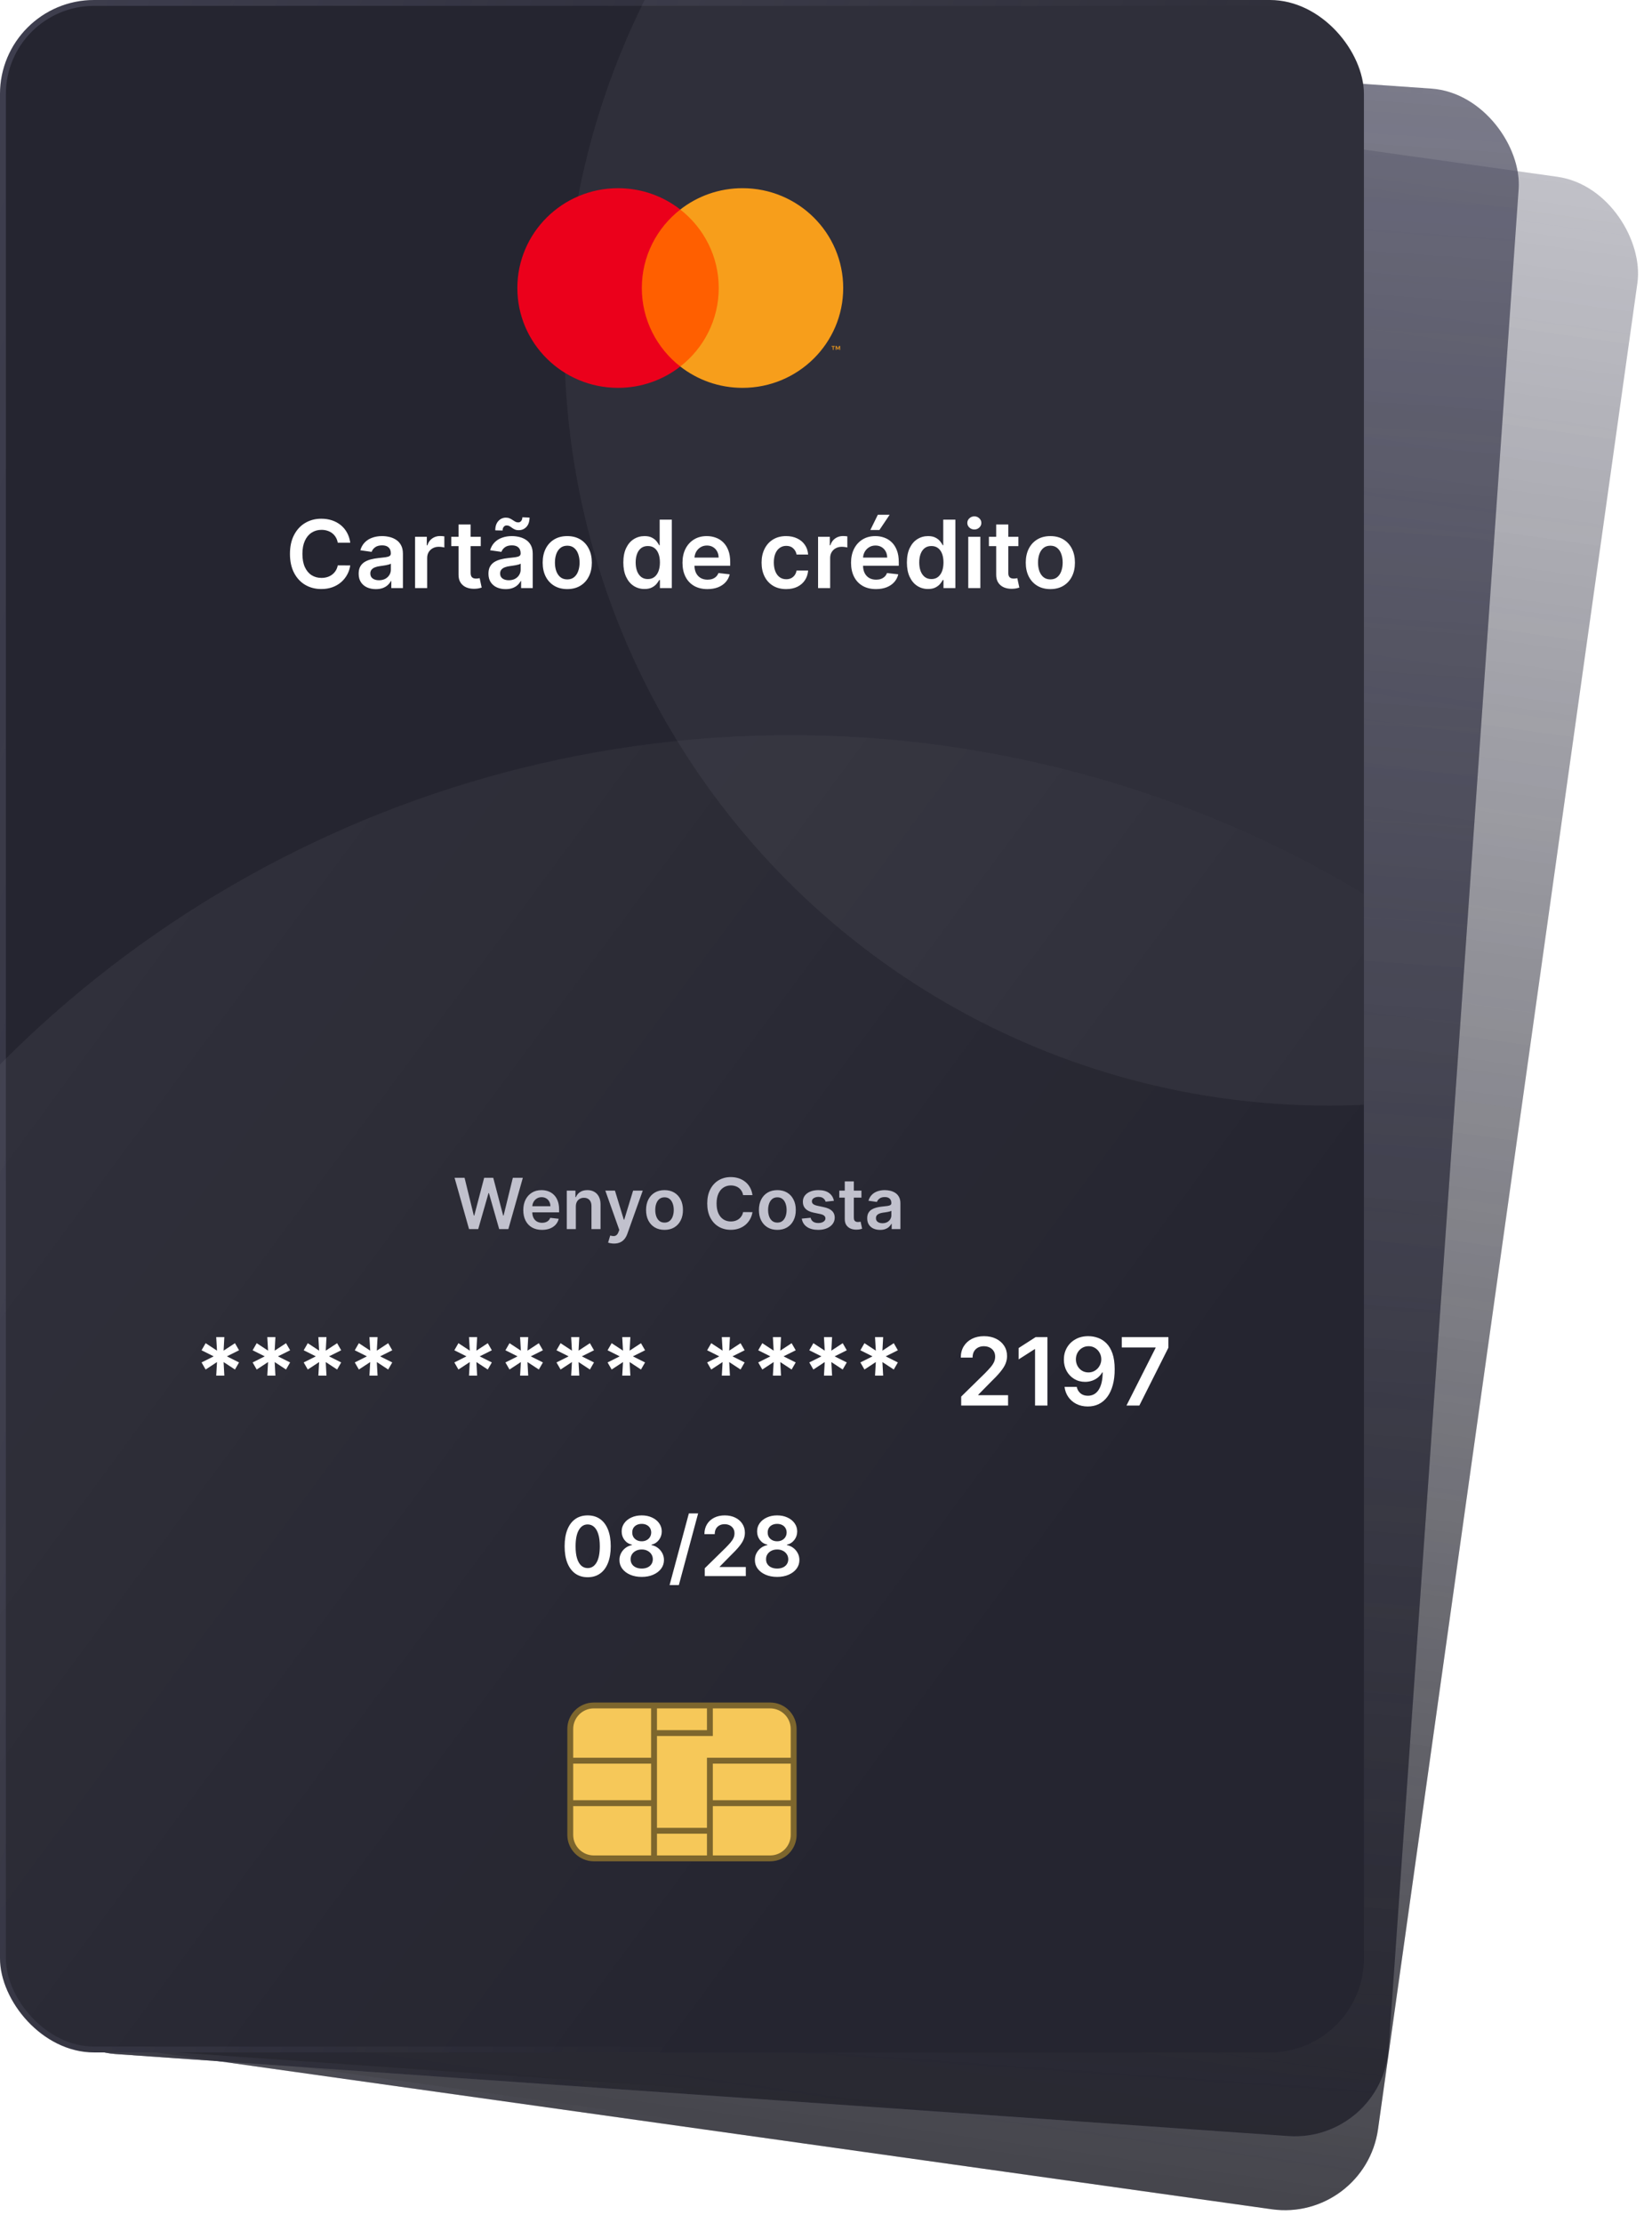 <svg width="281" height="378" viewBox="0 0 281 378" fill="none" xmlns="http://www.w3.org/2000/svg">
<g filter="url(#filter0_b_17_185)">
<rect x="51" width="232" height="349" rx="16" transform="rotate(8 51 0)" fill="#4E4E61" fill-opacity="0.35"/>
<rect x="51" width="232" height="349" rx="16" transform="rotate(8 51 0)" fill="url(#paint0_linear_17_185)" fill-opacity="0.75"/>
<rect x="51.425" y="0.565" width="231" height="348" rx="15.5" transform="rotate(8 51.425 0.565)" stroke="url(#paint1_linear_17_185)" stroke-opacity="0.15"/>
</g>
<g filter="url(#filter1_b_17_185)">
<rect x="28" width="232" height="349" rx="16" transform="rotate(4 28 0)" fill="#4E4E61" fill-opacity="0.75"/>
<rect x="28" width="232" height="349" rx="16" transform="rotate(4 28 0)" fill="url(#paint2_linear_17_185)" fill-opacity="0.75"/>
<rect x="28.464" y="0.534" width="231" height="348" rx="15.5" transform="rotate(4 28.464 0.534)" stroke="url(#paint3_linear_17_185)" stroke-opacity="0.15"/>
</g>
<g filter="url(#filter2_b_17_185)">
<g clip-path="url(#clip0_17_185)">
<rect width="232" height="349" rx="16" fill="#252530"/>
<circle opacity="0.5" cx="226" cy="58" r="130" fill="white" fill-opacity="0.1"/>
<circle opacity="0.5" cx="134.5" cy="314.5" r="189.5" fill="url(#paint4_linear_17_185)" fill-opacity="0.1"/>
<path d="M120.75 290H131C133.209 290 135 291.791 135 294V299.389V306.611V312C135 314.209 133.209 316 131 316H120.75H111.25H101C98.791 316 97 314.209 97 312V306.611V299.389V294C97 291.791 98.791 290 101 290H111.25H120.75Z" fill="#F6C859"/>
<path d="M111.25 290H120.75M111.25 290H101C98.791 290 97 291.791 97 294V299.389M111.25 290V294.694M120.75 290H131C133.209 290 135 291.791 135 294V299.389M120.75 290V294.694H111.25M111.25 316H101C98.791 316 97 314.209 97 312V306.611M111.25 316H120.75M111.25 316V311.306M120.75 316H131C133.209 316 135 314.209 135 312V306.611M120.75 316V311.306M97 306.611V299.389M97 306.611H111.25M135 306.611V299.389M135 306.611H120.75M97 299.389H111.25M135 299.389H120.75V306.611M111.25 299.389V306.611M111.25 299.389V294.694M111.25 306.611V311.306M120.75 306.611V311.306M111.25 311.306H120.75" stroke="#7D662D"/>
<path d="M99.962 268.194C99.144 268.194 98.441 267.987 97.854 267.572C97.271 267.155 96.822 266.553 96.507 265.768C96.195 264.979 96.04 264.029 96.04 262.919C96.043 261.809 96.2 260.864 96.512 260.085C96.827 259.303 97.276 258.706 97.859 258.295C98.446 257.884 99.147 257.679 99.962 257.679C100.778 257.679 101.479 257.884 102.065 258.295C102.652 258.706 103.101 259.303 103.413 260.085C103.727 260.867 103.885 261.812 103.885 262.919C103.885 264.033 103.727 264.984 103.413 265.773C103.101 266.558 102.652 267.158 102.065 267.572C101.482 267.987 100.781 268.194 99.962 268.194ZM99.962 266.638C100.599 266.638 101.101 266.325 101.469 265.698C101.84 265.068 102.025 264.142 102.025 262.919C102.025 262.11 101.941 261.431 101.772 260.881C101.603 260.33 101.364 259.916 101.056 259.638C100.748 259.356 100.383 259.215 99.962 259.215C99.329 259.215 98.829 259.53 98.461 260.16C98.093 260.786 97.907 261.706 97.904 262.919C97.901 263.731 97.982 264.414 98.148 264.967C98.317 265.521 98.555 265.938 98.864 266.22C99.172 266.499 99.538 266.638 99.962 266.638ZM109.156 268.139C108.417 268.139 107.761 268.015 107.187 267.766C106.617 267.518 106.17 267.178 105.845 266.747C105.523 266.313 105.364 265.821 105.368 265.271C105.364 264.843 105.457 264.45 105.646 264.092C105.835 263.734 106.09 263.436 106.412 263.197C106.736 262.955 107.098 262.801 107.495 262.735V262.665C106.972 262.549 106.548 262.283 106.223 261.865C105.901 261.444 105.742 260.959 105.745 260.408C105.742 259.885 105.888 259.417 106.183 259.006C106.478 258.595 106.882 258.272 107.396 258.037C107.91 257.798 108.496 257.679 109.156 257.679C109.809 257.679 110.391 257.798 110.901 258.037C111.415 258.272 111.819 258.595 112.114 259.006C112.412 259.417 112.562 259.885 112.562 260.408C112.562 260.959 112.397 261.444 112.069 261.865C111.745 262.283 111.325 262.549 110.812 262.665V262.735C111.209 262.801 111.567 262.955 111.885 263.197C112.207 263.436 112.462 263.734 112.651 264.092C112.843 264.45 112.939 264.843 112.939 265.271C112.939 265.821 112.777 266.313 112.452 266.747C112.127 267.178 111.68 267.518 111.11 267.766C110.543 268.015 109.892 268.139 109.156 268.139ZM109.156 266.717C109.537 266.717 109.869 266.653 110.15 266.523C110.432 266.391 110.651 266.205 110.807 265.967C110.962 265.728 111.042 265.453 111.045 265.141C111.042 264.817 110.957 264.53 110.792 264.281C110.629 264.029 110.406 263.832 110.12 263.69C109.839 263.547 109.517 263.476 109.156 263.476C108.791 263.476 108.467 263.547 108.182 263.69C107.897 263.832 107.671 264.029 107.505 264.281C107.343 264.53 107.263 264.817 107.267 265.141C107.263 265.453 107.34 265.728 107.495 265.967C107.651 266.202 107.87 266.386 108.152 266.518C108.437 266.651 108.772 266.717 109.156 266.717ZM109.156 262.079C109.468 262.079 109.743 262.016 109.981 261.89C110.223 261.764 110.414 261.588 110.553 261.363C110.692 261.138 110.763 260.877 110.767 260.582C110.763 260.291 110.694 260.036 110.558 259.817C110.422 259.595 110.233 259.424 109.991 259.305C109.749 259.182 109.471 259.121 109.156 259.121C108.834 259.121 108.551 259.182 108.306 259.305C108.064 259.424 107.875 259.595 107.739 259.817C107.607 260.036 107.542 260.291 107.545 260.582C107.542 260.877 107.608 261.138 107.744 261.363C107.883 261.585 108.074 261.761 108.316 261.89C108.561 262.016 108.841 262.079 109.156 262.079ZM118.75 257.341L115.469 269.531H113.893L117.174 257.341H118.75ZM119.878 268V266.668L123.413 263.202C123.751 262.861 124.033 262.558 124.258 262.293C124.484 262.027 124.653 261.771 124.766 261.522C124.878 261.273 124.935 261.008 124.935 260.727C124.935 260.405 124.862 260.13 124.716 259.901C124.57 259.669 124.369 259.49 124.114 259.364C123.859 259.238 123.569 259.175 123.244 259.175C122.909 259.175 122.616 259.245 122.364 259.384C122.112 259.52 121.917 259.714 121.778 259.966C121.642 260.218 121.574 260.518 121.574 260.866H119.819C119.819 260.219 119.966 259.658 120.261 259.18C120.556 258.703 120.962 258.334 121.479 258.072C122 257.81 122.596 257.679 123.269 257.679C123.952 257.679 124.552 257.807 125.069 258.062C125.586 258.317 125.987 258.667 126.272 259.111C126.56 259.555 126.704 260.062 126.704 260.632C126.704 261.013 126.632 261.388 126.486 261.756C126.34 262.124 126.083 262.531 125.715 262.979C125.351 263.426 124.838 263.968 124.179 264.604L122.424 266.389V266.459H126.859V268H119.878ZM132.193 268.139C131.454 268.139 130.798 268.015 130.224 267.766C129.654 267.518 129.207 267.178 128.882 266.747C128.561 266.313 128.401 265.821 128.405 265.271C128.401 264.843 128.494 264.45 128.683 264.092C128.872 263.734 129.127 263.436 129.449 263.197C129.774 262.955 130.135 262.801 130.533 262.735V262.665C130.009 262.549 129.585 262.283 129.26 261.865C128.938 261.444 128.779 260.959 128.783 260.408C128.779 259.885 128.925 259.417 129.22 259.006C129.515 258.595 129.919 258.272 130.433 258.037C130.947 257.798 131.534 257.679 132.193 257.679C132.846 257.679 133.428 257.798 133.938 258.037C134.452 258.272 134.856 258.595 135.151 259.006C135.449 259.417 135.599 259.885 135.599 260.408C135.599 260.959 135.435 261.444 135.106 261.865C134.782 262.283 134.362 262.549 133.849 262.665V262.735C134.246 262.801 134.604 262.955 134.922 263.197C135.244 263.436 135.499 263.734 135.688 264.092C135.88 264.45 135.976 264.843 135.976 265.271C135.976 265.821 135.814 266.313 135.489 266.747C135.164 267.178 134.717 267.518 134.147 267.766C133.58 268.015 132.929 268.139 132.193 268.139ZM132.193 266.717C132.574 266.717 132.906 266.653 133.187 266.523C133.469 266.391 133.688 266.205 133.844 265.967C133.999 265.728 134.079 265.453 134.082 265.141C134.079 264.817 133.994 264.53 133.829 264.281C133.666 264.029 133.443 263.832 133.158 263.69C132.876 263.547 132.554 263.476 132.193 263.476C131.829 263.476 131.504 263.547 131.219 263.69C130.934 263.832 130.708 264.029 130.543 264.281C130.38 264.53 130.301 264.817 130.304 265.141C130.301 265.453 130.377 265.728 130.533 265.967C130.688 266.202 130.907 266.386 131.189 266.518C131.474 266.651 131.809 266.717 132.193 266.717ZM132.193 262.079C132.505 262.079 132.78 262.016 133.018 261.89C133.26 261.764 133.451 261.588 133.59 261.363C133.729 261.138 133.801 260.877 133.804 260.582C133.801 260.291 133.731 260.036 133.595 259.817C133.459 259.595 133.27 259.424 133.028 259.305C132.786 259.182 132.508 259.121 132.193 259.121C131.872 259.121 131.588 259.182 131.343 259.305C131.101 259.424 130.912 259.595 130.776 259.817C130.644 260.036 130.579 260.291 130.582 260.582C130.579 260.877 130.645 261.138 130.781 261.363C130.92 261.585 131.111 261.761 131.353 261.89C131.598 262.016 131.878 262.079 132.193 262.079Z" fill="white"/>
<path d="M36.778 233.909L36.909 231.608L34.977 232.875L34.284 231.67L36.347 230.636L34.284 229.602L34.977 228.398L36.909 229.665L36.778 227.364H38.159L38.034 229.665L39.966 228.398L40.659 229.602L38.591 230.636L40.659 231.67L39.966 232.875L38.034 231.608L38.159 233.909H36.778ZM45.466 233.909L45.597 231.608L43.665 232.875L42.972 231.67L45.034 230.636L42.972 229.602L43.665 228.398L45.597 229.665L45.466 227.364H46.847L46.722 229.665L48.653 228.398L49.347 229.602L47.278 230.636L49.347 231.67L48.653 232.875L46.722 231.608L46.847 233.909H45.466ZM54.153 233.909L54.284 231.608L52.352 232.875L51.659 231.67L53.722 230.636L51.659 229.602L52.352 228.398L54.284 229.665L54.153 227.364H55.534L55.409 229.665L57.341 228.398L58.034 229.602L55.966 230.636L58.034 231.67L57.341 232.875L55.409 231.608L55.534 233.909H54.153ZM62.841 233.909L62.972 231.608L61.04 232.875L60.347 231.67L62.409 230.636L60.347 229.602L61.04 228.398L62.972 229.665L62.841 227.364H64.222L64.097 229.665L66.028 228.398L66.722 229.602L64.653 230.636L66.722 231.67L66.028 232.875L64.097 231.608L64.222 233.909H62.841Z" fill="white"/>
<path d="M79.778 233.909L79.909 231.608L77.977 232.875L77.284 231.67L79.347 230.636L77.284 229.602L77.977 228.398L79.909 229.665L79.778 227.364H81.159L81.034 229.665L82.966 228.398L83.659 229.602L81.591 230.636L83.659 231.67L82.966 232.875L81.034 231.608L81.159 233.909H79.778ZM88.466 233.909L88.597 231.608L86.665 232.875L85.972 231.67L88.034 230.636L85.972 229.602L86.665 228.398L88.597 229.665L88.466 227.364H89.847L89.722 229.665L91.653 228.398L92.347 229.602L90.278 230.636L92.347 231.67L91.653 232.875L89.722 231.608L89.847 233.909H88.466ZM97.153 233.909L97.284 231.608L95.352 232.875L94.659 231.67L96.722 230.636L94.659 229.602L95.352 228.398L97.284 229.665L97.153 227.364H98.534L98.409 229.665L100.341 228.398L101.034 229.602L98.966 230.636L101.034 231.67L100.341 232.875L98.409 231.608L98.534 233.909H97.153ZM105.841 233.909L105.972 231.608L104.04 232.875L103.347 231.67L105.409 230.636L103.347 229.602L104.04 228.398L105.972 229.665L105.841 227.364H107.222L107.097 229.665L109.028 228.398L109.722 229.602L107.653 230.636L109.722 231.67L109.028 232.875L107.097 231.608L107.222 233.909H105.841Z" fill="white"/>
<path d="M122.778 233.909L122.909 231.608L120.977 232.875L120.284 231.67L122.347 230.636L120.284 229.602L120.977 228.398L122.909 229.665L122.778 227.364H124.159L124.034 229.665L125.966 228.398L126.659 229.602L124.591 230.636L126.659 231.67L125.966 232.875L124.034 231.608L124.159 233.909H122.778ZM131.466 233.909L131.597 231.608L129.665 232.875L128.972 231.67L131.034 230.636L128.972 229.602L129.665 228.398L131.597 229.665L131.466 227.364H132.847L132.722 229.665L134.653 228.398L135.347 229.602L133.278 230.636L135.347 231.67L134.653 232.875L132.722 231.608L132.847 233.909H131.466ZM140.153 233.909L140.284 231.608L138.352 232.875L137.659 231.67L139.722 230.636L137.659 229.602L138.352 228.398L140.284 229.665L140.153 227.364H141.534L141.409 229.665L143.341 228.398L144.034 229.602L141.966 230.636L144.034 231.67L143.341 232.875L141.409 231.608L141.534 233.909H140.153ZM148.841 233.909L148.972 231.608L147.04 232.875L146.347 231.67L148.409 230.636L146.347 229.602L147.04 228.398L148.972 229.665L148.841 227.364H150.222L150.097 229.665L152.028 228.398L152.722 229.602L150.653 230.636L152.722 231.67L152.028 232.875L150.097 231.608L150.222 233.909H148.841Z" fill="white"/>
<path d="M163.495 239V237.477L167.535 233.517C167.921 233.127 168.243 232.78 168.501 232.477C168.758 232.174 168.951 231.881 169.08 231.597C169.209 231.312 169.273 231.009 169.273 230.688C169.273 230.32 169.19 230.006 169.023 229.744C168.857 229.479 168.628 229.275 168.336 229.131C168.044 228.987 167.713 228.915 167.342 228.915C166.959 228.915 166.624 228.994 166.336 229.153C166.048 229.309 165.825 229.53 165.665 229.818C165.51 230.106 165.433 230.449 165.433 230.847H163.427C163.427 230.108 163.595 229.466 163.933 228.92C164.27 228.375 164.734 227.953 165.325 227.653C165.919 227.354 166.601 227.205 167.37 227.205C168.15 227.205 168.836 227.35 169.427 227.642C170.018 227.934 170.476 228.333 170.802 228.841C171.131 229.348 171.296 229.928 171.296 230.58C171.296 231.015 171.213 231.443 171.046 231.864C170.879 232.284 170.586 232.75 170.165 233.261C169.749 233.773 169.164 234.392 168.41 235.119L166.404 237.159V237.239H171.472V239H163.495ZM178.165 227.364V239H176.058V229.415H175.989L173.268 231.153V229.222L176.16 227.364H178.165ZM185.16 227.205C185.717 227.208 186.258 227.307 186.785 227.5C187.315 227.689 187.792 228 188.217 228.432C188.641 228.86 188.978 229.434 189.228 230.153C189.478 230.873 189.603 231.763 189.603 232.824C189.607 233.824 189.501 234.718 189.285 235.506C189.073 236.29 188.768 236.953 188.37 237.494C187.972 238.036 187.493 238.449 186.933 238.733C186.372 239.017 185.741 239.159 185.04 239.159C184.306 239.159 183.654 239.015 183.086 238.727C182.522 238.439 182.065 238.045 181.717 237.545C181.368 237.045 181.154 236.473 181.075 235.83H183.148C183.254 236.292 183.47 236.659 183.796 236.932C184.126 237.201 184.54 237.335 185.04 237.335C185.847 237.335 186.469 236.985 186.904 236.284C187.34 235.583 187.558 234.61 187.558 233.364H187.478C187.292 233.697 187.052 233.985 186.756 234.227C186.461 234.466 186.126 234.65 185.751 234.778C185.379 234.907 184.986 234.972 184.569 234.972C183.887 234.972 183.273 234.809 182.728 234.483C182.186 234.157 181.756 233.71 181.438 233.142C181.124 232.574 180.965 231.924 180.961 231.193C180.961 230.436 181.135 229.756 181.484 229.153C181.836 228.547 182.326 228.07 182.955 227.722C183.584 227.369 184.319 227.197 185.16 227.205ZM185.165 228.909C184.756 228.909 184.387 229.009 184.058 229.21C183.732 229.407 183.474 229.676 183.285 230.017C183.099 230.354 183.006 230.731 183.006 231.148C183.01 231.561 183.103 231.936 183.285 232.273C183.47 232.61 183.722 232.877 184.04 233.074C184.362 233.271 184.73 233.369 185.143 233.369C185.45 233.369 185.736 233.311 186.001 233.193C186.266 233.076 186.497 232.913 186.694 232.705C186.895 232.492 187.05 232.252 187.16 231.983C187.273 231.714 187.328 231.43 187.325 231.131C187.325 230.733 187.23 230.366 187.04 230.028C186.855 229.691 186.599 229.42 186.273 229.216C185.951 229.011 185.582 228.909 185.165 228.909ZM191.609 239L196.558 229.205V229.125H190.813V227.364H198.739V229.165L193.796 239H191.609Z" fill="white"/>
<path d="M79.783 209L77.32 200.273H79.021L80.593 206.686H80.674L82.353 200.273H83.9L85.583 206.69H85.66L87.232 200.273H88.933L86.469 209H84.91L83.163 202.876H83.094L81.343 209H79.783ZM92.19 209.128C91.534 209.128 90.967 208.991 90.49 208.719C90.016 208.443 89.651 208.054 89.395 207.551C89.139 207.045 89.011 206.45 89.011 205.766C89.011 205.092 89.139 204.501 89.395 203.993C89.653 203.482 90.014 203.084 90.477 202.8C90.94 202.513 91.484 202.369 92.109 202.369C92.513 202.369 92.894 202.435 93.251 202.565C93.612 202.693 93.93 202.892 94.206 203.162C94.484 203.432 94.703 203.776 94.862 204.193C95.021 204.608 95.101 205.102 95.101 205.676V206.149H89.736V205.109H93.622C93.619 204.814 93.555 204.551 93.43 204.321C93.305 204.088 93.131 203.905 92.906 203.771C92.685 203.638 92.426 203.571 92.131 203.571C91.815 203.571 91.538 203.648 91.3 203.801C91.061 203.952 90.875 204.151 90.742 204.398C90.611 204.642 90.544 204.911 90.541 205.203V206.111C90.541 206.491 90.611 206.818 90.75 207.091C90.889 207.361 91.084 207.568 91.334 207.713C91.584 207.855 91.876 207.926 92.212 207.926C92.436 207.926 92.639 207.895 92.821 207.832C93.003 207.767 93.16 207.672 93.294 207.547C93.428 207.422 93.528 207.267 93.597 207.082L95.037 207.244C94.946 207.625 94.773 207.957 94.517 208.241C94.264 208.523 93.94 208.741 93.546 208.898C93.151 209.051 92.699 209.128 92.19 209.128ZM97.948 205.165V209H96.406V202.455H97.88V203.567H97.957C98.108 203.2 98.348 202.909 98.677 202.693C99.01 202.477 99.42 202.369 99.909 202.369C100.36 202.369 100.754 202.466 101.089 202.659C101.427 202.852 101.689 203.132 101.873 203.499C102.061 203.865 102.153 204.31 102.15 204.832V209H100.608V205.071C100.608 204.634 100.494 204.291 100.267 204.044C100.042 203.797 99.731 203.673 99.334 203.673C99.064 203.673 98.823 203.733 98.613 203.852C98.406 203.969 98.243 204.138 98.123 204.359C98.007 204.581 97.948 204.849 97.948 205.165ZM104.443 211.455C104.233 211.455 104.038 211.438 103.859 211.403C103.683 211.372 103.542 211.335 103.437 211.293L103.795 210.091C104.02 210.156 104.22 210.188 104.396 210.185C104.572 210.182 104.727 210.126 104.86 210.018C104.997 209.913 105.112 209.737 105.206 209.49L105.338 209.136L102.964 202.455H104.6L106.109 207.398H106.177L107.69 202.455H109.331L106.71 209.793C106.588 210.139 106.426 210.436 106.224 210.683C106.022 210.933 105.775 211.124 105.483 211.254C105.193 211.388 104.846 211.455 104.443 211.455ZM113.031 209.128C112.391 209.128 111.837 208.987 111.369 208.706C110.9 208.425 110.536 208.031 110.278 207.526C110.022 207.02 109.894 206.429 109.894 205.753C109.894 205.077 110.022 204.484 110.278 203.976C110.536 203.467 110.9 203.072 111.369 202.791C111.837 202.51 112.391 202.369 113.031 202.369C113.67 202.369 114.224 202.51 114.692 202.791C115.161 203.072 115.523 203.467 115.779 203.976C116.038 204.484 116.167 205.077 116.167 205.753C116.167 206.429 116.038 207.02 115.779 207.526C115.523 208.031 115.161 208.425 114.692 208.706C114.224 208.987 113.67 209.128 113.031 209.128ZM113.039 207.892C113.386 207.892 113.675 207.797 113.908 207.607C114.141 207.413 114.315 207.155 114.428 206.831C114.545 206.507 114.603 206.146 114.603 205.749C114.603 205.348 114.545 204.986 114.428 204.662C114.315 204.335 114.141 204.075 113.908 203.882C113.675 203.689 113.386 203.592 113.039 203.592C112.684 203.592 112.388 203.689 112.153 203.882C111.92 204.075 111.745 204.335 111.629 204.662C111.515 204.986 111.458 205.348 111.458 205.749C111.458 206.146 111.515 206.507 111.629 206.831C111.745 207.155 111.92 207.413 112.153 207.607C112.388 207.797 112.684 207.892 113.039 207.892ZM127.991 203.217H126.397C126.352 202.956 126.268 202.724 126.146 202.523C126.024 202.318 125.872 202.145 125.69 202.003C125.508 201.861 125.301 201.754 125.068 201.683C124.838 201.609 124.589 201.572 124.322 201.572C123.848 201.572 123.427 201.692 123.061 201.93C122.694 202.166 122.407 202.513 122.2 202.97C121.993 203.425 121.889 203.98 121.889 204.636C121.889 205.304 121.993 205.866 122.2 206.324C122.41 206.778 122.697 207.122 123.061 207.355C123.427 207.585 123.846 207.7 124.318 207.7C124.579 207.7 124.824 207.666 125.051 207.598C125.281 207.527 125.487 207.423 125.669 207.287C125.853 207.151 126.008 206.983 126.133 206.784C126.261 206.585 126.349 206.358 126.397 206.102L127.991 206.111C127.931 206.526 127.802 206.915 127.603 207.278C127.407 207.642 127.15 207.963 126.832 208.241C126.514 208.517 126.142 208.733 125.716 208.889C125.289 209.043 124.816 209.119 124.297 209.119C123.529 209.119 122.845 208.942 122.243 208.587C121.64 208.232 121.166 207.719 120.819 207.048C120.473 206.378 120.299 205.574 120.299 204.636C120.299 203.696 120.474 202.892 120.824 202.224C121.173 201.554 121.649 201.041 122.251 200.686C122.853 200.331 123.535 200.153 124.297 200.153C124.782 200.153 125.234 200.222 125.652 200.358C126.069 200.494 126.441 200.695 126.768 200.959C127.095 201.22 127.363 201.541 127.574 201.922C127.787 202.3 127.926 202.732 127.991 203.217ZM132.226 209.128C131.587 209.128 131.033 208.987 130.564 208.706C130.095 208.425 129.732 208.031 129.473 207.526C129.217 207.02 129.089 206.429 129.089 205.753C129.089 205.077 129.217 204.484 129.473 203.976C129.732 203.467 130.095 203.072 130.564 202.791C131.033 202.51 131.587 202.369 132.226 202.369C132.865 202.369 133.419 202.51 133.888 202.791C134.357 203.072 134.719 203.467 134.974 203.976C135.233 204.484 135.362 205.077 135.362 205.753C135.362 206.429 135.233 207.02 134.974 207.526C134.719 208.031 134.357 208.425 133.888 208.706C133.419 208.987 132.865 209.128 132.226 209.128ZM132.234 207.892C132.581 207.892 132.871 207.797 133.104 207.607C133.337 207.413 133.51 207.155 133.624 206.831C133.74 206.507 133.798 206.146 133.798 205.749C133.798 205.348 133.74 204.986 133.624 204.662C133.51 204.335 133.337 204.075 133.104 203.882C132.871 203.689 132.581 203.592 132.234 203.592C131.879 203.592 131.584 203.689 131.348 203.882C131.115 204.075 130.94 204.335 130.824 204.662C130.71 204.986 130.653 205.348 130.653 205.749C130.653 206.146 130.71 206.507 130.824 206.831C130.94 207.155 131.115 207.413 131.348 207.607C131.584 207.797 131.879 207.892 132.234 207.892ZM141.845 204.185L140.439 204.338C140.399 204.196 140.329 204.062 140.23 203.938C140.133 203.812 140.002 203.712 139.838 203.635C139.673 203.558 139.471 203.52 139.233 203.52C138.912 203.52 138.642 203.589 138.423 203.729C138.207 203.868 138.1 204.048 138.103 204.27C138.1 204.46 138.17 204.615 138.312 204.734C138.457 204.854 138.696 204.952 139.028 205.028L140.145 205.267C140.764 205.401 141.224 205.612 141.525 205.902C141.829 206.192 141.983 206.571 141.985 207.04C141.983 207.452 141.862 207.815 141.623 208.131C141.387 208.443 141.059 208.687 140.639 208.864C140.218 209.04 139.735 209.128 139.19 209.128C138.389 209.128 137.744 208.96 137.255 208.625C136.767 208.287 136.475 207.817 136.382 207.214L137.886 207.07C137.954 207.365 138.099 207.588 138.321 207.739C138.542 207.889 138.831 207.964 139.186 207.964C139.552 207.964 139.846 207.889 140.068 207.739C140.292 207.588 140.404 207.402 140.404 207.18C140.404 206.993 140.332 206.838 140.187 206.716C140.045 206.594 139.824 206.5 139.522 206.435L138.406 206.2C137.778 206.07 137.314 205.849 137.012 205.54C136.711 205.227 136.562 204.832 136.565 204.355C136.562 203.952 136.672 203.602 136.893 203.307C137.118 203.009 137.429 202.778 137.826 202.616C138.227 202.452 138.689 202.369 139.211 202.369C139.978 202.369 140.582 202.533 141.022 202.859C141.466 203.186 141.74 203.628 141.845 204.185ZM146.526 202.455V203.648H142.763V202.455H146.526ZM143.692 200.886H145.235V207.031C145.235 207.239 145.266 207.398 145.328 207.509C145.394 207.616 145.479 207.69 145.584 207.73C145.689 207.77 145.806 207.79 145.934 207.79C146.03 207.79 146.118 207.783 146.198 207.768C146.28 207.754 146.343 207.741 146.385 207.73L146.645 208.936C146.563 208.964 146.445 208.996 146.292 209.03C146.141 209.064 145.956 209.084 145.738 209.089C145.351 209.101 145.003 209.043 144.694 208.915C144.384 208.784 144.138 208.582 143.956 208.31C143.777 208.037 143.689 207.696 143.692 207.287V200.886ZM149.7 209.132C149.285 209.132 148.911 209.058 148.579 208.911C148.249 208.76 147.988 208.538 147.795 208.246C147.604 207.953 147.509 207.592 147.509 207.163C147.509 206.794 147.577 206.489 147.714 206.247C147.85 206.006 148.036 205.812 148.272 205.668C148.508 205.523 148.773 205.413 149.069 205.339C149.367 205.263 149.675 205.207 149.994 205.173C150.377 205.134 150.688 205.098 150.927 205.067C151.165 205.033 151.339 204.982 151.447 204.913C151.558 204.842 151.613 204.733 151.613 204.585V204.56C151.613 204.239 151.518 203.99 151.327 203.814C151.137 203.638 150.863 203.55 150.505 203.55C150.127 203.55 149.827 203.632 149.606 203.797C149.387 203.962 149.239 204.156 149.163 204.381L147.722 204.176C147.836 203.778 148.023 203.446 148.285 203.179C148.546 202.909 148.866 202.707 149.244 202.574C149.621 202.438 150.039 202.369 150.496 202.369C150.812 202.369 151.126 202.406 151.438 202.48C151.751 202.554 152.036 202.676 152.295 202.847C152.553 203.014 152.761 203.243 152.917 203.533C153.076 203.822 153.156 204.185 153.156 204.619V209H151.673V208.101H151.621C151.528 208.283 151.396 208.453 151.225 208.612C151.058 208.768 150.846 208.895 150.59 208.991C150.337 209.085 150.04 209.132 149.7 209.132ZM150.1 207.999C150.41 207.999 150.678 207.937 150.906 207.815C151.133 207.69 151.308 207.526 151.43 207.321C151.555 207.116 151.617 206.893 151.617 206.652V205.881C151.569 205.92 151.487 205.957 151.37 205.991C151.256 206.026 151.129 206.055 150.987 206.081C150.844 206.107 150.704 206.129 150.565 206.149C150.425 206.169 150.305 206.186 150.202 206.2C149.972 206.232 149.766 206.283 149.585 206.354C149.403 206.425 149.259 206.524 149.154 206.652C149.049 206.777 148.996 206.939 148.996 207.138C148.996 207.422 149.1 207.636 149.308 207.781C149.515 207.926 149.779 207.999 150.1 207.999Z" fill="#C1C1CD"/>
<path d="M59.577 92.29H57.452C57.391 91.941 57.279 91.633 57.117 91.364C56.954 91.091 56.751 90.86 56.508 90.671C56.266 90.481 55.99 90.339 55.679 90.244C55.372 90.146 55.041 90.097 54.685 90.097C54.052 90.097 53.492 90.256 53.003 90.574C52.514 90.888 52.132 91.35 51.855 91.96C51.579 92.566 51.44 93.307 51.44 94.182C51.44 95.072 51.579 95.822 51.855 96.432C52.135 97.038 52.518 97.496 53.003 97.807C53.492 98.114 54.05 98.267 54.679 98.267C55.028 98.267 55.353 98.222 55.656 98.131C55.963 98.036 56.238 97.898 56.48 97.716C56.726 97.534 56.933 97.311 57.099 97.046C57.27 96.78 57.387 96.477 57.452 96.136L59.577 96.148C59.497 96.701 59.325 97.22 59.06 97.704C58.798 98.189 58.456 98.617 58.031 98.989C57.607 99.356 57.111 99.644 56.543 99.852C55.974 100.057 55.344 100.159 54.651 100.159C53.628 100.159 52.715 99.922 51.912 99.449C51.109 98.975 50.476 98.292 50.014 97.398C49.552 96.504 49.321 95.432 49.321 94.182C49.321 92.928 49.554 91.856 50.02 90.966C50.486 90.072 51.12 89.388 51.923 88.915C52.726 88.441 53.635 88.204 54.651 88.204C55.298 88.204 55.901 88.296 56.457 88.477C57.014 88.659 57.51 88.926 57.946 89.278C58.382 89.627 58.74 90.055 59.02 90.562C59.304 91.066 59.49 91.642 59.577 92.29ZM63.928 100.176C63.374 100.176 62.876 100.078 62.433 99.881C61.994 99.68 61.645 99.385 61.388 98.994C61.134 98.604 61.007 98.123 61.007 97.551C61.007 97.059 61.098 96.651 61.28 96.329C61.462 96.008 61.71 95.75 62.024 95.557C62.339 95.364 62.693 95.218 63.087 95.119C63.484 95.017 63.895 94.943 64.32 94.898C64.831 94.845 65.246 94.797 65.564 94.756C65.882 94.71 66.113 94.642 66.257 94.551C66.405 94.456 66.479 94.311 66.479 94.114V94.079C66.479 93.651 66.352 93.32 66.098 93.085C65.844 92.85 65.479 92.733 65.001 92.733C64.498 92.733 64.098 92.843 63.803 93.062C63.511 93.282 63.314 93.542 63.212 93.841L61.291 93.568C61.443 93.038 61.693 92.595 62.041 92.239C62.39 91.879 62.816 91.61 63.32 91.432C63.823 91.25 64.38 91.159 64.99 91.159C65.41 91.159 65.829 91.208 66.246 91.307C66.662 91.405 67.043 91.568 67.388 91.796C67.733 92.019 68.009 92.324 68.217 92.71C68.43 93.097 68.535 93.579 68.535 94.159V100H66.558V98.801H66.49C66.365 99.044 66.189 99.271 65.962 99.483C65.738 99.691 65.456 99.86 65.115 99.989C64.778 100.114 64.382 100.176 63.928 100.176ZM64.462 98.665C64.874 98.665 65.233 98.583 65.535 98.421C65.838 98.254 66.072 98.034 66.234 97.761C66.401 97.489 66.484 97.191 66.484 96.869V95.841C66.42 95.894 66.31 95.943 66.155 95.989C66.003 96.034 65.833 96.074 65.644 96.108C65.454 96.142 65.267 96.172 65.081 96.199C64.895 96.225 64.734 96.248 64.598 96.267C64.291 96.309 64.017 96.377 63.774 96.472C63.532 96.566 63.34 96.699 63.2 96.869C63.06 97.036 62.99 97.252 62.99 97.517C62.99 97.896 63.128 98.182 63.405 98.375C63.681 98.568 64.034 98.665 64.462 98.665ZM70.604 100V91.273H72.598V92.727H72.689C72.848 92.224 73.121 91.835 73.507 91.562C73.897 91.286 74.342 91.148 74.842 91.148C74.956 91.148 75.083 91.153 75.223 91.165C75.367 91.172 75.486 91.186 75.581 91.204V93.097C75.494 93.066 75.356 93.04 75.166 93.017C74.981 92.99 74.801 92.977 74.626 92.977C74.251 92.977 73.914 93.059 73.615 93.222C73.32 93.381 73.087 93.602 72.916 93.886C72.746 94.171 72.66 94.498 72.66 94.869V100H70.604ZM81.774 91.273V92.864H76.757V91.273H81.774ZM77.996 89.182H80.053V97.375C80.053 97.651 80.094 97.864 80.178 98.011C80.265 98.155 80.378 98.254 80.519 98.307C80.659 98.36 80.814 98.386 80.984 98.386C81.113 98.386 81.231 98.377 81.337 98.358C81.447 98.339 81.53 98.322 81.587 98.307L81.933 99.915C81.823 99.953 81.666 99.994 81.462 100.04C81.261 100.085 81.015 100.112 80.723 100.119C80.208 100.134 79.744 100.057 79.331 99.886C78.918 99.712 78.59 99.443 78.348 99.079C78.109 98.716 77.992 98.261 77.996 97.716V89.182ZM86.006 100.176C85.453 100.176 84.954 100.078 84.511 99.881C84.072 99.68 83.724 99.385 83.466 98.994C83.212 98.604 83.085 98.123 83.085 97.551C83.085 97.059 83.176 96.651 83.358 96.329C83.54 96.008 83.788 95.75 84.102 95.557C84.417 95.364 84.771 95.218 85.165 95.119C85.562 95.017 85.974 94.943 86.398 94.898C86.909 94.845 87.324 94.797 87.642 94.756C87.96 94.71 88.191 94.642 88.335 94.551C88.483 94.456 88.557 94.311 88.557 94.114V94.079C88.557 93.651 88.43 93.32 88.176 93.085C87.922 92.85 87.557 92.733 87.079 92.733C86.576 92.733 86.176 92.843 85.881 93.062C85.589 93.282 85.392 93.542 85.29 93.841L83.369 93.568C83.521 93.038 83.771 92.595 84.119 92.239C84.468 91.879 84.894 91.61 85.398 91.432C85.901 91.25 86.458 91.159 87.068 91.159C87.489 91.159 87.907 91.208 88.324 91.307C88.74 91.405 89.121 91.568 89.466 91.796C89.811 92.019 90.087 92.324 90.296 92.71C90.508 93.097 90.614 93.579 90.614 94.159V100H88.636V98.801H88.568C88.443 99.044 88.267 99.271 88.04 99.483C87.816 99.691 87.534 99.86 87.193 99.989C86.856 100.114 86.46 100.176 86.006 100.176ZM86.54 98.665C86.953 98.665 87.311 98.583 87.614 98.421C87.917 98.254 88.15 98.034 88.312 97.761C88.479 97.489 88.562 97.191 88.562 96.869V95.841C88.498 95.894 88.388 95.943 88.233 95.989C88.081 96.034 87.911 96.074 87.722 96.108C87.532 96.142 87.345 96.172 87.159 96.199C86.974 96.225 86.812 96.248 86.676 96.267C86.369 96.309 86.095 96.377 85.852 96.472C85.61 96.566 85.419 96.699 85.278 96.869C85.138 97.036 85.068 97.252 85.068 97.517C85.068 97.896 85.206 98.182 85.483 98.375C85.76 98.568 86.112 98.665 86.54 98.665ZM85.489 90.21L84.244 90.182C84.244 89.508 84.419 88.979 84.767 88.597C85.115 88.214 85.546 88.023 86.057 88.023C86.303 88.023 86.517 88.064 86.699 88.148C86.881 88.227 87.047 88.32 87.199 88.426C87.354 88.532 87.506 88.627 87.653 88.71C87.801 88.79 87.964 88.829 88.142 88.829C88.358 88.829 88.528 88.748 88.653 88.585C88.782 88.422 88.849 88.214 88.852 87.96L90.074 88.011C90.07 88.689 89.894 89.216 89.546 89.591C89.197 89.962 88.769 90.15 88.261 90.153C87.989 90.157 87.76 90.117 87.574 90.034C87.388 89.951 87.225 89.856 87.085 89.75C86.949 89.644 86.811 89.551 86.671 89.472C86.53 89.388 86.365 89.347 86.176 89.347C85.975 89.347 85.811 89.426 85.682 89.585C85.553 89.744 85.489 89.953 85.489 90.21ZM96.489 100.17C95.636 100.17 94.898 99.983 94.273 99.608C93.648 99.233 93.163 98.708 92.818 98.034C92.477 97.36 92.307 96.572 92.307 95.671C92.307 94.769 92.477 93.979 92.818 93.301C93.163 92.623 93.648 92.097 94.273 91.722C94.898 91.347 95.636 91.159 96.489 91.159C97.341 91.159 98.079 91.347 98.704 91.722C99.329 92.097 99.812 92.623 100.153 93.301C100.498 93.979 100.67 94.769 100.67 95.671C100.67 96.572 100.498 97.36 100.153 98.034C99.812 98.708 99.329 99.233 98.704 99.608C98.079 99.983 97.341 100.17 96.489 100.17ZM96.5 98.523C96.962 98.523 97.349 98.396 97.659 98.142C97.97 97.885 98.201 97.54 98.352 97.108C98.508 96.676 98.585 96.195 98.585 95.665C98.585 95.131 98.508 94.648 98.352 94.216C98.201 93.78 97.97 93.434 97.659 93.176C97.349 92.919 96.962 92.79 96.5 92.79C96.026 92.79 95.633 92.919 95.318 93.176C95.008 93.434 94.775 93.78 94.619 94.216C94.468 94.648 94.392 95.131 94.392 95.665C94.392 96.195 94.468 96.676 94.619 97.108C94.775 97.54 95.008 97.885 95.318 98.142C95.633 98.396 96.026 98.523 96.5 98.523ZM109.624 100.153C108.938 100.153 108.324 99.977 107.783 99.625C107.241 99.273 106.813 98.761 106.499 98.091C106.184 97.421 106.027 96.606 106.027 95.648C106.027 94.678 106.186 93.86 106.504 93.193C106.826 92.523 107.26 92.017 107.805 91.676C108.351 91.331 108.959 91.159 109.629 91.159C110.141 91.159 110.561 91.246 110.891 91.421C111.22 91.591 111.482 91.797 111.675 92.04C111.868 92.278 112.018 92.504 112.124 92.716H112.209V88.364H114.271V100H112.249V98.625H112.124C112.018 98.837 111.864 99.062 111.663 99.301C111.463 99.536 111.197 99.737 110.868 99.903C110.538 100.07 110.124 100.153 109.624 100.153ZM110.197 98.466C110.633 98.466 111.004 98.349 111.311 98.114C111.618 97.875 111.851 97.544 112.01 97.119C112.169 96.695 112.249 96.201 112.249 95.636C112.249 95.072 112.169 94.581 112.01 94.165C111.855 93.748 111.624 93.424 111.317 93.193C111.014 92.962 110.641 92.847 110.197 92.847C109.739 92.847 109.357 92.966 109.05 93.204C108.743 93.443 108.512 93.773 108.357 94.193C108.201 94.614 108.124 95.095 108.124 95.636C108.124 96.182 108.201 96.669 108.357 97.097C108.516 97.521 108.749 97.856 109.055 98.102C109.366 98.345 109.747 98.466 110.197 98.466ZM120.327 100.17C119.452 100.17 118.696 99.989 118.06 99.625C117.427 99.258 116.94 98.739 116.599 98.068C116.259 97.394 116.088 96.6 116.088 95.688C116.088 94.79 116.259 94.002 116.599 93.324C116.944 92.642 117.425 92.112 118.043 91.733C118.66 91.35 119.385 91.159 120.219 91.159C120.757 91.159 121.264 91.246 121.741 91.421C122.223 91.591 122.647 91.856 123.014 92.216C123.385 92.576 123.677 93.034 123.889 93.591C124.101 94.144 124.207 94.803 124.207 95.568V96.199H117.054V94.812H122.236C122.232 94.419 122.147 94.068 121.98 93.761C121.813 93.451 121.58 93.206 121.281 93.028C120.986 92.85 120.641 92.761 120.247 92.761C119.827 92.761 119.457 92.864 119.139 93.068C118.821 93.269 118.573 93.534 118.395 93.864C118.221 94.189 118.132 94.547 118.128 94.938V96.148C118.128 96.655 118.221 97.091 118.406 97.454C118.592 97.814 118.851 98.091 119.185 98.284C119.518 98.474 119.908 98.568 120.355 98.568C120.654 98.568 120.925 98.526 121.168 98.443C121.41 98.356 121.62 98.229 121.798 98.062C121.976 97.896 122.111 97.689 122.202 97.443L124.122 97.659C124.001 98.167 123.77 98.61 123.429 98.989C123.092 99.364 122.66 99.655 122.134 99.864C121.607 100.068 121.005 100.17 120.327 100.17ZM133.723 100.17C132.852 100.17 132.104 99.979 131.479 99.597C130.857 99.214 130.378 98.686 130.041 98.011C129.708 97.333 129.541 96.553 129.541 95.671C129.541 94.784 129.712 94.002 130.053 93.324C130.393 92.642 130.875 92.112 131.496 91.733C132.121 91.35 132.859 91.159 133.712 91.159C134.42 91.159 135.047 91.29 135.592 91.551C136.142 91.809 136.579 92.174 136.905 92.648C137.231 93.117 137.416 93.667 137.462 94.296H135.496C135.416 93.875 135.227 93.525 134.928 93.244C134.632 92.96 134.236 92.818 133.74 92.818C133.32 92.818 132.95 92.932 132.632 93.159C132.314 93.383 132.066 93.704 131.888 94.125C131.714 94.546 131.626 95.049 131.626 95.636C131.626 96.231 131.714 96.742 131.888 97.171C132.062 97.595 132.306 97.922 132.621 98.153C132.939 98.381 133.312 98.494 133.74 98.494C134.043 98.494 134.314 98.438 134.553 98.324C134.795 98.206 134.998 98.038 135.161 97.818C135.323 97.599 135.435 97.331 135.496 97.017H137.462C137.412 97.635 137.231 98.182 136.916 98.659C136.602 99.133 136.174 99.504 135.632 99.773C135.09 100.038 134.454 100.17 133.723 100.17ZM139.151 100V91.273H141.145V92.727H141.236C141.395 92.224 141.668 91.835 142.054 91.562C142.444 91.286 142.889 91.148 143.389 91.148C143.503 91.148 143.63 91.153 143.77 91.165C143.914 91.172 144.033 91.186 144.128 91.204V93.097C144.041 93.066 143.902 93.04 143.713 93.017C143.527 92.99 143.348 92.977 143.173 92.977C142.798 92.977 142.461 93.059 142.162 93.222C141.866 93.381 141.634 93.602 141.463 93.886C141.293 94.171 141.207 94.498 141.207 94.869V100H139.151ZM148.999 100.17C148.124 100.17 147.368 99.989 146.732 99.625C146.099 99.258 145.612 98.739 145.271 98.068C144.93 97.394 144.76 96.6 144.76 95.688C144.76 94.79 144.93 94.002 145.271 93.324C145.616 92.642 146.097 92.112 146.714 91.733C147.332 91.35 148.057 91.159 148.891 91.159C149.429 91.159 149.936 91.246 150.413 91.421C150.894 91.591 151.319 91.856 151.686 92.216C152.057 92.576 152.349 93.034 152.561 93.591C152.773 94.144 152.879 94.803 152.879 95.568V96.199H145.726V94.812H150.908C150.904 94.419 150.819 94.068 150.652 93.761C150.485 93.451 150.252 93.206 149.953 93.028C149.658 92.85 149.313 92.761 148.919 92.761C148.499 92.761 148.129 92.864 147.811 93.068C147.493 93.269 147.245 93.534 147.067 93.864C146.893 94.189 146.804 94.547 146.8 94.938V96.148C146.8 96.655 146.893 97.091 147.078 97.454C147.264 97.814 147.523 98.091 147.857 98.284C148.19 98.474 148.58 98.568 149.027 98.568C149.326 98.568 149.597 98.526 149.839 98.443C150.082 98.356 150.292 98.229 150.47 98.062C150.648 97.896 150.783 97.689 150.874 97.443L152.794 97.659C152.673 98.167 152.442 98.61 152.101 98.989C151.764 99.364 151.332 99.655 150.805 99.864C150.279 100.068 149.677 100.17 148.999 100.17ZM148.044 90.125L149.317 87.528H151.328L149.584 90.125H148.044ZM157.858 100.153C157.172 100.153 156.559 99.977 156.017 99.625C155.475 99.273 155.047 98.761 154.733 98.091C154.419 97.421 154.261 96.606 154.261 95.648C154.261 94.678 154.42 93.86 154.739 93.193C155.061 92.523 155.494 92.017 156.04 91.676C156.585 91.331 157.193 91.159 157.864 91.159C158.375 91.159 158.795 91.246 159.125 91.421C159.455 91.591 159.716 91.797 159.909 92.04C160.102 92.278 160.252 92.504 160.358 92.716H160.443V88.364H162.506V100H160.483V98.625H160.358C160.252 98.837 160.098 99.062 159.898 99.301C159.697 99.536 159.432 99.737 159.102 99.903C158.773 100.07 158.358 100.153 157.858 100.153ZM158.432 98.466C158.867 98.466 159.239 98.349 159.545 98.114C159.852 97.875 160.085 97.544 160.244 97.119C160.403 96.695 160.483 96.201 160.483 95.636C160.483 95.072 160.403 94.581 160.244 94.165C160.089 93.748 159.858 93.424 159.551 93.193C159.248 92.962 158.875 92.847 158.432 92.847C157.973 92.847 157.591 92.966 157.284 93.204C156.977 93.443 156.746 93.773 156.591 94.193C156.436 94.614 156.358 95.095 156.358 95.636C156.358 96.182 156.436 96.669 156.591 97.097C156.75 97.521 156.983 97.856 157.29 98.102C157.6 98.345 157.981 98.466 158.432 98.466ZM164.697 100V91.273H166.754V100H164.697ZM165.732 90.034C165.406 90.034 165.125 89.926 164.891 89.71C164.656 89.49 164.538 89.227 164.538 88.921C164.538 88.61 164.656 88.347 164.891 88.131C165.125 87.911 165.406 87.801 165.732 87.801C166.061 87.801 166.341 87.911 166.572 88.131C166.807 88.347 166.925 88.61 166.925 88.921C166.925 89.227 166.807 89.49 166.572 89.71C166.341 89.926 166.061 90.034 165.732 90.034ZM173.227 91.273V92.864H168.21V91.273H173.227ZM169.449 89.182H171.506V97.375C171.506 97.651 171.547 97.864 171.631 98.011C171.718 98.155 171.831 98.254 171.972 98.307C172.112 98.36 172.267 98.386 172.438 98.386C172.566 98.386 172.684 98.377 172.79 98.358C172.9 98.339 172.983 98.322 173.04 98.307L173.386 99.915C173.277 99.953 173.119 99.994 172.915 100.04C172.714 100.085 172.468 100.112 172.176 100.119C171.661 100.134 171.197 100.057 170.784 99.886C170.371 99.712 170.044 99.443 169.801 99.079C169.563 98.716 169.445 98.261 169.449 97.716V89.182ZM178.661 100.17C177.808 100.17 177.07 99.983 176.445 99.608C175.82 99.233 175.335 98.708 174.99 98.034C174.649 97.36 174.479 96.572 174.479 95.671C174.479 94.769 174.649 93.979 174.99 93.301C175.335 92.623 175.82 92.097 176.445 91.722C177.07 91.347 177.808 91.159 178.661 91.159C179.513 91.159 180.251 91.347 180.876 91.722C181.501 92.097 181.984 92.623 182.325 93.301C182.67 93.979 182.842 94.769 182.842 95.671C182.842 96.572 182.67 97.36 182.325 98.034C181.984 98.708 181.501 99.233 180.876 99.608C180.251 99.983 179.513 100.17 178.661 100.17ZM178.672 98.523C179.134 98.523 179.52 98.396 179.831 98.142C180.142 97.885 180.373 97.54 180.524 97.108C180.679 96.676 180.757 96.195 180.757 95.665C180.757 95.131 180.679 94.648 180.524 94.216C180.373 93.78 180.142 93.434 179.831 93.176C179.52 92.919 179.134 92.79 178.672 92.79C178.198 92.79 177.804 92.919 177.49 93.176C177.179 93.434 176.946 93.78 176.791 94.216C176.64 94.648 176.564 95.131 176.564 95.665C176.564 96.195 176.64 96.676 176.791 97.108C176.946 97.54 177.179 97.885 177.49 98.142C177.804 98.396 178.198 98.523 178.672 98.523Z" fill="white"/>
<g clip-path="url(#clip1_17_185)">
<path fill-rule="evenodd" clip-rule="evenodd" d="M108.219 62.322H123.207V35.629H108.219V62.322Z" fill="#FF5F00"/>
<path fill-rule="evenodd" clip-rule="evenodd" d="M109.171 48.975C109.171 43.56 111.73 38.737 115.714 35.63C112.8 33.356 109.124 32 105.128 32C95.668 32 88 39.6 88 48.975C88 58.351 95.668 65.951 105.128 65.951C109.124 65.951 112.8 64.595 115.714 62.322C111.73 59.213 109.171 54.391 109.171 48.975Z" fill="#EB001B"/>
<path fill-rule="evenodd" clip-rule="evenodd" d="M142.892 59.495V58.836H142.719L142.519 59.289L142.319 58.836H142.146V59.495H142.268V58.998L142.456 59.426H142.583L142.77 58.997V59.495H142.892ZM141.793 59.495V58.948H142.015V58.837H141.449V58.948H141.671V59.495H141.793ZM143.427 48.975C143.427 58.351 135.759 65.951 126.299 65.951C122.304 65.951 118.627 64.595 115.714 62.322C119.698 59.214 122.256 54.391 122.256 48.975C122.256 43.561 119.698 38.738 115.714 35.63C118.627 33.356 122.304 32 126.299 32C135.759 32 143.427 39.6 143.427 48.975Z" fill="#F79E1B"/>
</g>
</g>
<rect x="0.5" y="0.5" width="231" height="348" rx="15.5" stroke="url(#paint5_linear_17_185)" stroke-opacity="0.15"/>
</g>
<defs>
<filter id="filter0_b_17_185" x="-4.982" y="-7.411" width="293.134" height="392.713" filterUnits="userSpaceOnUse" color-interpolation-filters="sRGB">
<feFlood flood-opacity="0" result="BackgroundImageFix"/>
<feGaussianBlur in="BackgroundImageFix" stdDeviation="5"/>
<feComposite in2="SourceAlpha" operator="in" result="effect1_backgroundBlur_17_185"/>
<feBlend mode="normal" in="SourceGraphic" in2="effect1_backgroundBlur_17_185" result="shape"/>
</filter>
<filter id="filter1_b_17_185" x="-4.846" y="-8.501" width="272.782" height="381.335" filterUnits="userSpaceOnUse" color-interpolation-filters="sRGB">
<feFlood flood-opacity="0" result="BackgroundImageFix"/>
<feGaussianBlur in="BackgroundImageFix" stdDeviation="5"/>
<feComposite in2="SourceAlpha" operator="in" result="effect1_backgroundBlur_17_185"/>
<feBlend mode="normal" in="SourceGraphic" in2="effect1_backgroundBlur_17_185" result="shape"/>
</filter>
<filter id="filter2_b_17_185" x="-10" y="-10" width="252" height="369" filterUnits="userSpaceOnUse" color-interpolation-filters="sRGB">
<feFlood flood-opacity="0" result="BackgroundImageFix"/>
<feGaussianBlur in="BackgroundImageFix" stdDeviation="5"/>
<feComposite in2="SourceAlpha" operator="in" result="effect1_backgroundBlur_17_185"/>
<feBlend mode="normal" in="SourceGraphic" in2="effect1_backgroundBlur_17_185" result="shape"/>
</filter>
<linearGradient id="paint0_linear_17_185" x1="167" y1="0" x2="167" y2="349" gradientUnits="userSpaceOnUse">
<stop stop-color="#1C1C23" stop-opacity="0"/>
<stop offset="1" stop-color="#1C1C23"/>
</linearGradient>
<linearGradient id="paint1_linear_17_185" x1="51" y1="0" x2="255.111" y2="62.849" gradientUnits="userSpaceOnUse">
<stop stop-color="#CFCFFC"/>
<stop offset="1" stop-color="#CFCFFC" stop-opacity="0"/>
</linearGradient>
<linearGradient id="paint2_linear_17_185" x1="144" y1="0" x2="144" y2="349" gradientUnits="userSpaceOnUse">
<stop stop-color="#1C1C23" stop-opacity="0"/>
<stop offset="1" stop-color="#1C1C23"/>
</linearGradient>
<linearGradient id="paint3_linear_17_185" x1="28" y1="0" x2="232.111" y2="62.849" gradientUnits="userSpaceOnUse">
<stop stop-color="#CFCFFC"/>
<stop offset="1" stop-color="#CFCFFC" stop-opacity="0"/>
</linearGradient>
<linearGradient id="paint4_linear_17_185" x1="21" y1="164.5" x2="467.5" y2="495" gradientUnits="userSpaceOnUse">
<stop stop-color="white"/>
<stop offset="0.343" stop-color="white" stop-opacity="0"/>
</linearGradient>
<linearGradient id="paint5_linear_17_185" x1="0" y1="0" x2="204.111" y2="62.849" gradientUnits="userSpaceOnUse">
<stop stop-color="#CFCFFC"/>
<stop offset="1" stop-color="#CFCFFC" stop-opacity="0"/>
</linearGradient>
<clipPath id="clip0_17_185">
<rect width="232" height="349" rx="16" fill="white"/>
</clipPath>
<clipPath id="clip1_17_185">
<rect width="56" height="34" fill="white" transform="translate(88 32)"/>
</clipPath>
</defs>
</svg>
